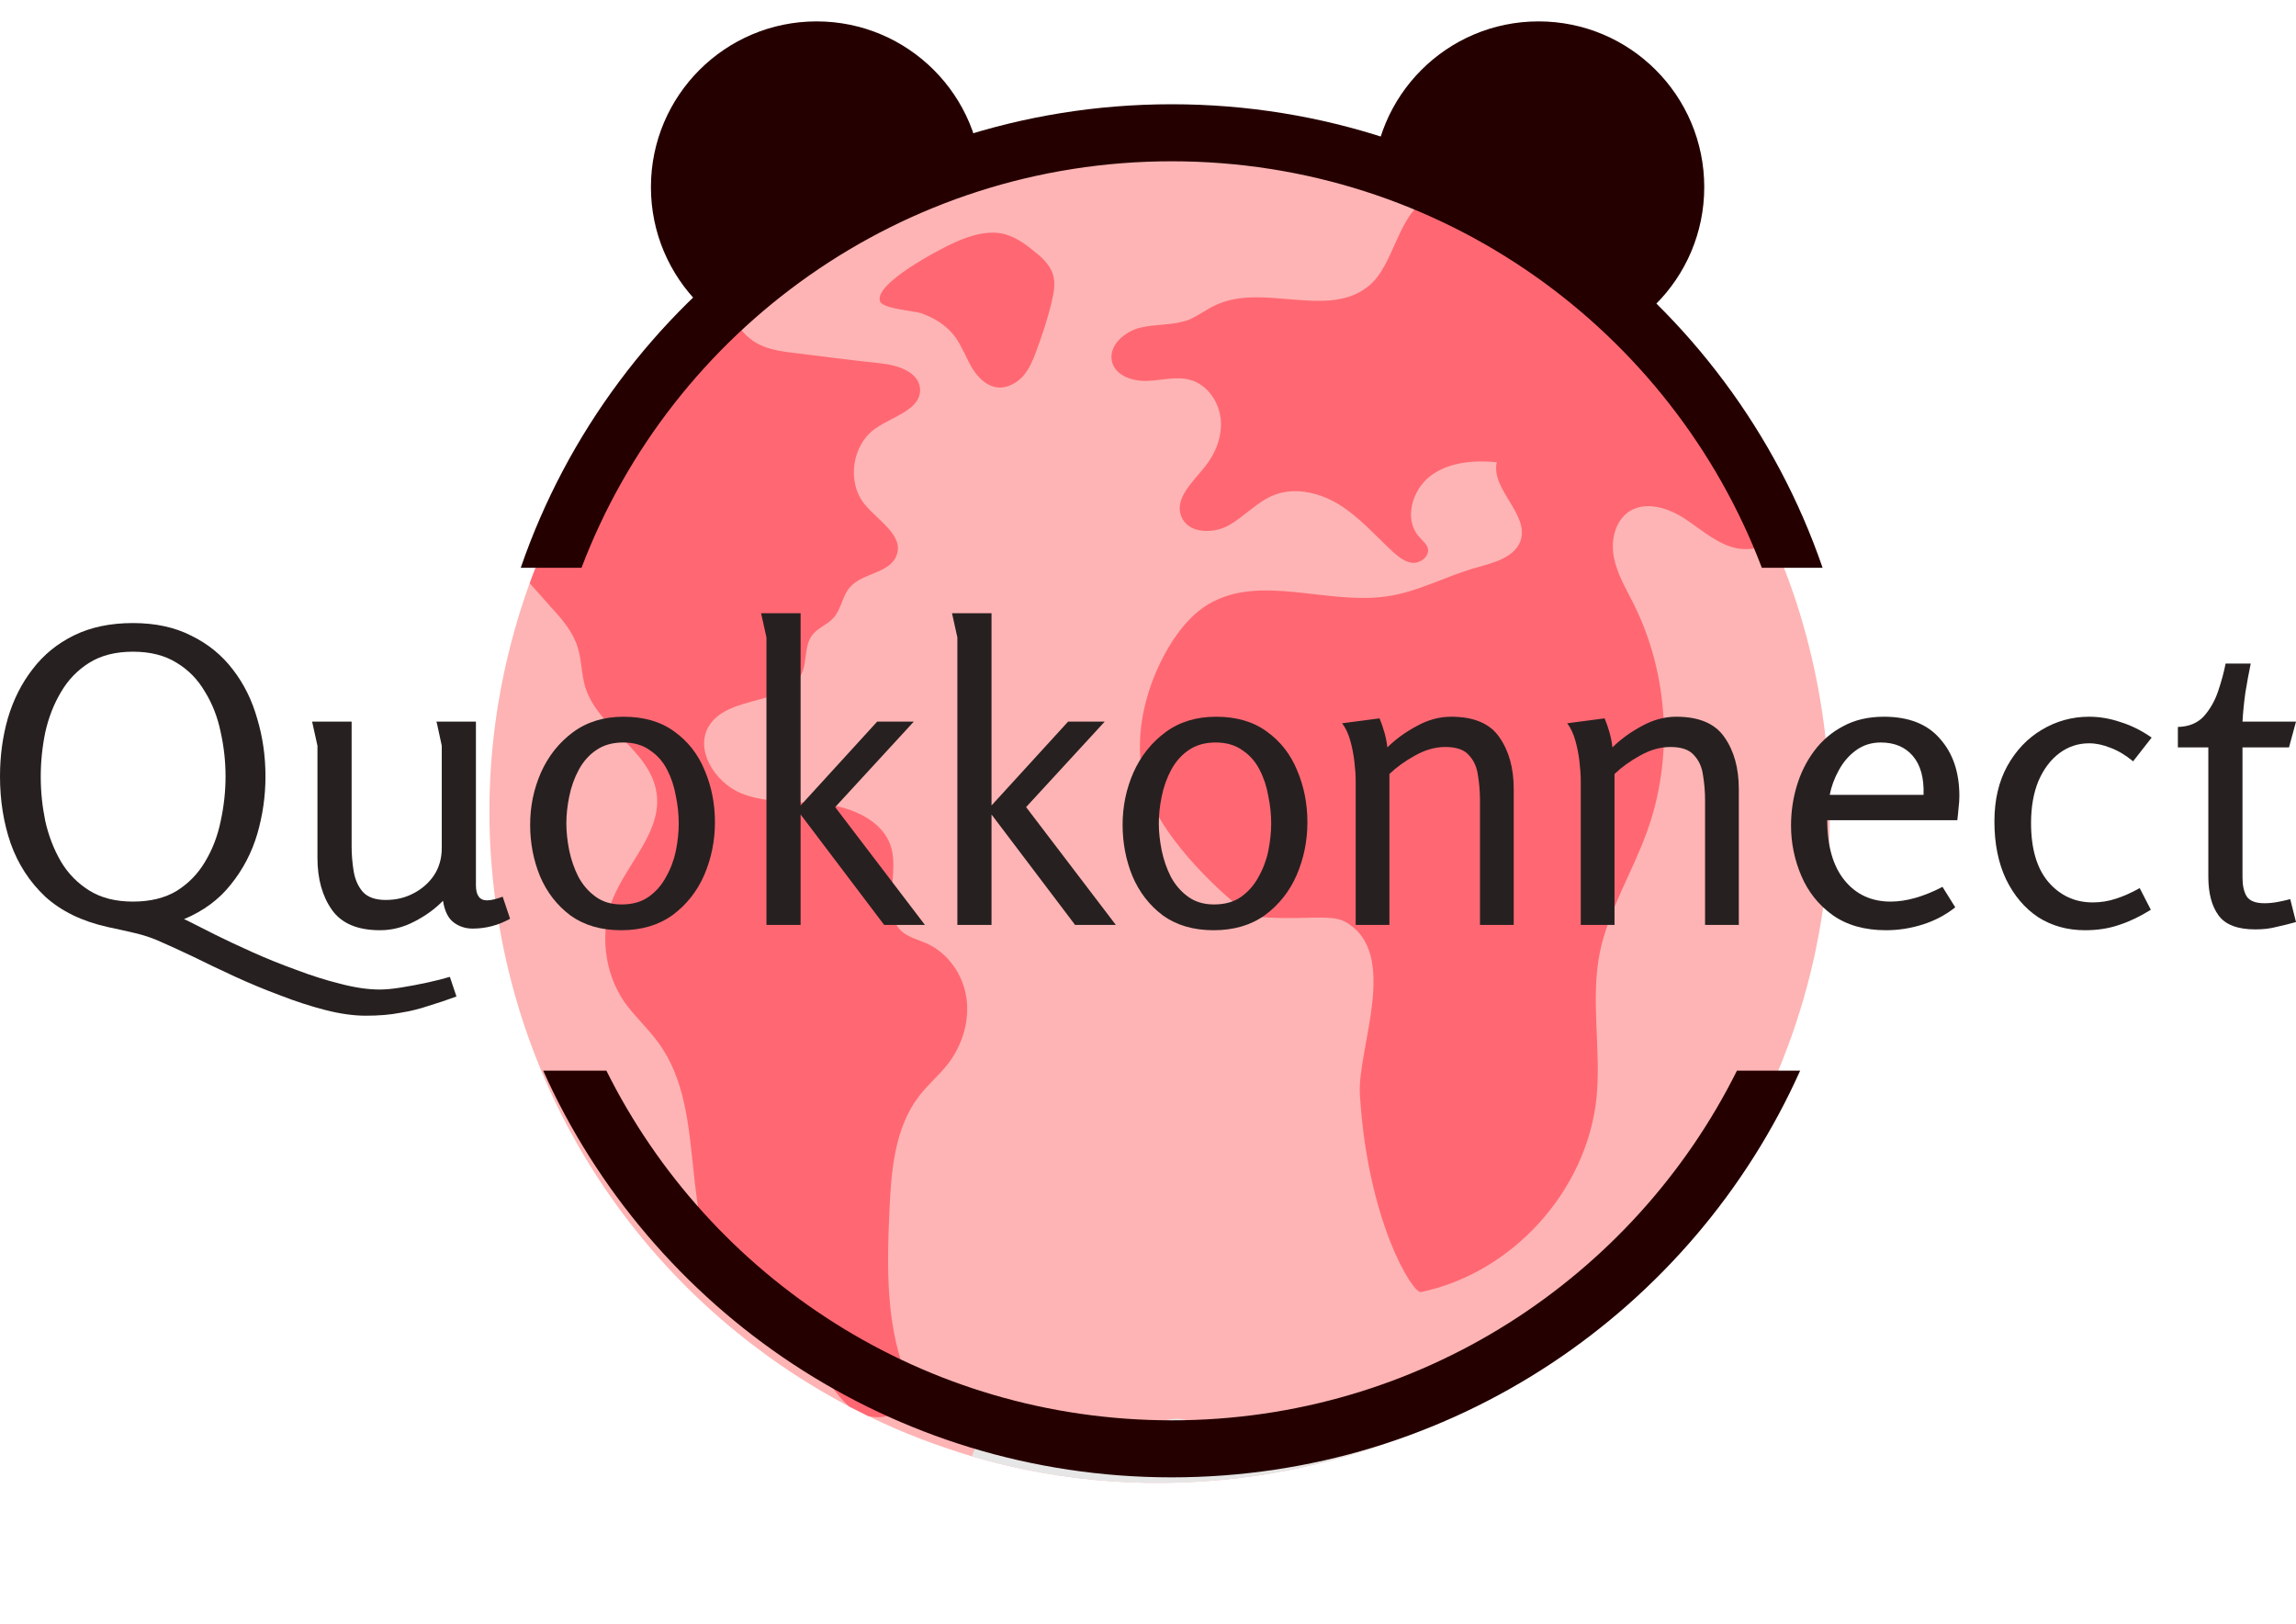 <svg width="287" height="203" viewBox="0 0 287 203" fill="none" xmlns="http://www.w3.org/2000/svg">
<path d="M122.789 23.385C122.789 34.824 113.516 44.096 102.078 44.096C90.639 44.096 81.366 34.824 81.366 23.385C81.366 11.947 90.639 2.674 102.078 2.674C113.516 2.674 122.789 11.947 122.789 23.385Z" fill="#250000"/>
<path d="M213.031 23.385C213.031 34.824 203.758 44.096 192.32 44.096C180.881 44.096 171.608 34.824 171.608 23.385C171.608 11.947 180.881 2.674 192.32 2.674C203.758 2.674 213.031 11.947 213.031 23.385Z" fill="#250000"/>
<path d="M184.332 175.503C176.113 179.834 167.072 182.923 157.37 184.388C144.921 186.249 132.785 185.321 121.495 182.012C116.998 180.665 112.645 179.003 108.519 176.976C107.707 176.573 106.895 176.171 106.15 175.785C83.307 163.798 66.272 141.463 62.125 113.951C59.946 99.611 61.608 85.556 66.251 72.766C71.199 59.282 79.507 47.224 90.369 37.936C101.948 27.98 116.364 21.072 132.512 18.624C148.727 16.192 164.636 18.574 178.597 24.752C197.558 33.094 213.075 48.297 221.606 67.636C224.568 74.273 226.629 81.464 227.773 88.996C233.224 125.124 214.848 159.295 184.332 175.503Z" fill="#FEB4B4"/>
<path d="M184.332 175.503C176.113 179.834 167.072 182.923 157.37 184.388C144.921 186.249 132.785 185.321 121.494 182.012C122.031 180.045 124.135 178.241 125.758 177.579C128.545 176.426 131.729 176.833 134.75 177.341C137.755 177.915 140.811 178.571 143.752 177.943C145.215 177.662 146.69 177.035 148.128 177.447C150.344 178.112 151.267 180.984 153.42 181.914C158.716 178.425 164.97 176.49 171.294 176.316C171.854 176.31 172.48 176.319 173.021 176.098C173.562 175.877 173.987 175.559 174.493 175.191C175.163 174.722 175.934 174.416 176.688 174.177C179.268 173.603 181.864 174.428 184.332 175.503Z" fill="#E6E6E6"/>
<path d="M221.656 67.717C220.298 68.442 218.819 68.789 217.268 68.56C214.791 68.112 212.843 66.322 210.734 64.914C208.625 63.506 205.78 62.551 203.639 63.927C201.89 65.117 201.325 67.496 201.729 69.617C202.133 71.737 203.241 73.536 204.186 75.436C208.59 84.23 209.21 94.849 205.842 104.032C204.024 109.045 201.097 113.725 199.989 118.977C198.775 124.971 200.166 131.165 199.563 137.235C198.349 148.814 189.064 159.105 177.609 161.481C176.59 161.657 170.966 152.713 169.987 136.843C169.606 131.098 175.131 119.007 168.084 115.17C166.227 114.17 162.581 115.119 156.577 114.531C156.099 114.487 147.918 108.077 144.327 101.151C141.209 95.175 142.356 87.698 145.581 81.763C146.936 79.292 148.687 76.915 151.124 75.47C157.603 71.703 165.887 75.625 173.336 74.532C177.234 73.992 180.785 71.973 184.595 70.923C186.762 70.321 189.292 69.665 190.058 67.613C191.205 64.255 186.342 61.216 187.092 57.764C184.222 57.501 181.095 57.736 178.793 59.493C176.491 61.25 175.48 64.919 177.35 67.038C177.784 67.56 178.382 67.982 178.506 68.639C178.632 69.577 177.522 70.43 176.565 70.342C175.609 70.255 174.793 69.573 174.044 68.906C171.929 66.938 170.008 64.736 167.585 63.184C165.161 61.631 162.005 60.811 159.316 61.848C157.167 62.664 155.608 64.528 153.595 65.655C151.582 66.783 148.467 66.671 147.651 64.523C146.784 62.293 149.083 60.256 150.576 58.376C151.956 56.68 152.82 54.511 152.58 52.29C152.324 50.135 150.866 48.044 148.767 47.476C147.065 47.002 145.193 47.534 143.431 47.605C141.669 47.675 139.52 47.025 139.022 45.301C138.454 43.281 140.492 41.462 142.496 40.96C144.5 40.459 146.677 40.697 148.596 39.965C149.76 39.474 150.788 38.671 151.886 38.164C157.799 35.31 165.926 39.892 171.017 35.796C174.363 33.17 174.665 26.61 178.663 24.767C197.558 33.094 213.075 48.297 221.656 67.717Z" fill="#FF6873"/>
<path d="M112.637 175.789C111.713 177.036 110.102 177.351 108.516 176.975C107.704 176.572 106.892 176.17 106.146 175.784C104.349 174.24 103.268 172.029 101.747 170.201C98.807 166.711 94.37 164.819 91.429 161.329C84.395 153.027 88.779 139.268 82.365 130.415C81.058 128.569 79.327 127.041 78.02 125.195C75.489 121.452 74.935 116.434 76.616 112.296C78.457 107.777 82.809 103.854 82.061 99.069C81.29 93.79 74.816 91.066 73.174 85.929C72.66 84.271 72.722 82.54 72.208 80.883C71.609 78.995 70.306 77.429 68.971 75.995C68.087 75.017 67.151 73.957 66.216 72.898C71.164 59.413 79.473 47.355 90.335 38.067C90.633 38.277 90.835 38.605 91.087 39.013C93.219 42.382 94.484 43.52 98.757 44.046C102.552 44.528 106.281 44.995 110.091 45.411C112.203 45.633 114.799 46.459 115.004 48.533C115.217 51.166 111.668 51.999 109.495 53.507C106.504 55.519 105.802 60.239 108.075 63.013C109.747 65.085 113.014 66.908 112.072 69.407C111.258 71.657 107.781 71.599 106.238 73.397C105.279 74.495 105.182 76.078 104.223 77.177C103.443 78.108 102.097 78.487 101.434 79.516C100.575 80.778 100.86 82.521 100.316 83.928C98.654 88.28 91.206 86.721 88.666 90.655C86.774 93.626 89.293 97.715 92.588 99.126C95.833 100.455 99.552 100.081 103.082 100.501C106.612 100.92 110.471 102.604 111.416 105.97C112.397 109.484 110.031 114.158 112.826 116.497C113.707 117.195 114.831 117.462 115.841 117.911C118.491 119.099 120.367 121.779 120.797 124.673C121.227 127.567 120.306 130.56 118.571 132.87C117.452 134.35 115.983 135.537 114.864 137.016C111.83 140.973 111.399 146.315 111.179 151.359C110.89 157.573 110.767 163.967 112.567 169.909C113.085 171.847 113.803 174.112 112.637 175.789Z" fill="#FF6873"/>
<path d="M119.392 42.106C120.23 43.282 120.741 44.66 121.481 45.952C122.236 47.179 123.354 48.352 124.871 48.433C125.975 48.486 127.104 47.846 127.853 47.047C128.617 46.181 129.082 45.105 129.465 44.079C130.231 42.027 130.947 39.893 131.465 37.713C131.748 36.523 131.98 35.252 131.555 34.104C131.164 33.104 130.38 32.289 129.499 31.591C128.334 30.616 127.087 29.692 125.649 29.281C123.55 28.713 121.285 29.431 119.335 30.295C117.696 31.022 109.018 35.523 110.033 37.719C110.455 38.587 114.231 38.855 115.14 39.141C116.811 39.748 118.338 40.669 119.392 42.106Z" fill="#FF6873"/>
<path d="M57.056 124.54C55.856 124.983 54.69 125.374 53.558 125.715C52.46 126.09 51.277 126.38 50.008 126.584C48.773 126.823 47.35 126.942 45.738 126.942C44.194 126.942 42.496 126.703 40.644 126.226C38.792 125.749 36.906 125.136 34.985 124.386C33.064 123.671 31.178 122.887 29.326 122.035C27.474 121.183 25.759 120.365 24.181 119.581C22.603 118.831 21.265 118.218 20.168 117.741C19.139 117.264 18.041 116.889 16.875 116.616C15.709 116.344 14.56 116.088 13.428 115.85C10.238 115.134 7.649 113.873 5.659 112.067C3.704 110.227 2.264 108.012 1.338 105.422C0.446 102.832 0 100.038 0 97.039C0 94.483 0.326 92.063 0.978 89.78C1.663 87.463 2.692 85.418 4.064 83.646C5.436 81.84 7.169 80.426 9.261 79.403C11.353 78.381 13.805 77.87 16.618 77.87C19.43 77.87 21.866 78.398 23.924 79.454C26.016 80.477 27.748 81.891 29.12 83.697C30.492 85.469 31.504 87.514 32.155 89.831C32.841 92.114 33.184 94.517 33.184 97.039C33.184 99.492 32.841 101.895 32.155 104.246C31.469 106.563 30.372 108.659 28.863 110.534C27.388 112.408 25.433 113.856 22.997 114.878C23.1 114.913 23.221 114.964 23.358 115.032C23.495 115.1 23.632 115.168 23.769 115.236C24.524 115.611 25.57 116.139 26.908 116.821C28.28 117.502 29.84 118.235 31.589 119.019C33.339 119.803 35.157 120.535 37.043 121.217C38.929 121.933 40.764 122.512 42.548 122.955C44.366 123.432 46.012 123.671 47.487 123.671C48.207 123.671 49.099 123.585 50.162 123.415C51.226 123.245 52.306 123.04 53.404 122.802C54.501 122.563 55.444 122.324 56.233 122.086L57.056 124.54ZM16.618 112.68C18.779 112.68 20.597 112.237 22.072 111.351C23.546 110.431 24.73 109.222 25.621 107.722C26.547 106.189 27.199 104.502 27.576 102.662C27.988 100.787 28.194 98.913 28.194 97.039C28.194 95.164 27.988 93.307 27.576 91.467C27.199 89.627 26.547 87.957 25.621 86.457C24.73 84.924 23.546 83.714 22.072 82.828C20.597 81.908 18.779 81.448 16.618 81.448C14.457 81.448 12.639 81.908 11.164 82.828C9.689 83.748 8.506 84.975 7.614 86.509C6.723 88.008 6.071 89.678 5.659 91.518C5.282 93.358 5.093 95.216 5.093 97.09C5.093 98.93 5.282 100.77 5.659 102.61C6.071 104.451 6.723 106.137 7.614 107.671C8.506 109.17 9.689 110.38 11.164 111.3C12.639 112.22 14.457 112.68 16.618 112.68Z" fill="#272020"/>
<path d="M43.953 90.189V105.831C43.953 106.819 44.038 107.841 44.21 108.898C44.382 109.92 44.759 110.772 45.342 111.454C45.959 112.135 46.92 112.476 48.223 112.476C49.492 112.476 50.641 112.203 51.67 111.658C52.733 111.113 53.591 110.363 54.242 109.409C54.894 108.421 55.22 107.279 55.22 105.984V93.205C55.22 93.171 55.169 92.932 55.066 92.489C54.963 92.012 54.86 91.535 54.757 91.058C54.654 90.547 54.586 90.257 54.551 90.189H59.49V110.636C59.49 111.897 59.953 112.527 60.879 112.527C61.36 112.527 62.011 112.374 62.834 112.067L63.761 114.827C62.286 115.645 60.725 116.054 59.079 116.054C58.187 116.054 57.398 115.799 56.712 115.287C56.026 114.776 55.58 113.873 55.374 112.578C54.38 113.601 53.179 114.47 51.773 115.185C50.401 115.901 48.978 116.259 47.503 116.259C44.69 116.259 42.684 115.407 41.483 113.703C40.283 111.999 39.682 109.835 39.682 107.211V93.205L39.014 90.189H43.953Z" fill="#272020"/>
<path d="M77.638 116.259C75.134 116.259 73.025 115.645 71.31 114.418C69.629 113.158 68.36 111.522 67.503 109.511C66.679 107.501 66.268 105.354 66.268 103.07C66.268 100.787 66.714 98.623 67.606 96.579C68.532 94.5 69.869 92.813 71.618 91.518C73.368 90.223 75.477 89.576 77.947 89.576C80.485 89.576 82.594 90.189 84.275 91.416C85.99 92.643 87.259 94.261 88.082 96.272C88.939 98.282 89.368 100.446 89.368 102.764C89.368 105.081 88.922 107.279 88.031 109.358C87.139 111.403 85.818 113.072 84.069 114.367C82.32 115.628 80.176 116.259 77.638 116.259ZM77.689 113.038C79.027 113.038 80.142 112.732 81.034 112.118C81.96 111.471 82.697 110.636 83.246 109.613C83.829 108.591 84.24 107.501 84.481 106.342C84.721 105.149 84.841 104.008 84.841 102.917C84.841 101.793 84.721 100.651 84.481 99.492C84.275 98.3 83.915 97.209 83.4 96.221C82.886 95.198 82.165 94.381 81.239 93.767C80.348 93.12 79.233 92.796 77.895 92.796C76.558 92.796 75.426 93.12 74.5 93.767C73.608 94.381 72.888 95.198 72.339 96.221C71.79 97.243 71.395 98.351 71.155 99.543C70.915 100.702 70.795 101.827 70.795 102.917C70.795 103.974 70.915 105.098 71.155 106.291C71.395 107.449 71.773 108.54 72.287 109.562C72.836 110.585 73.556 111.42 74.448 112.067C75.34 112.715 76.42 113.038 77.689 113.038Z" fill="#272020"/>
<path d="M100.075 76.643V100.668L109.645 90.189H114.224L104.397 100.872L115.613 115.594H110.519L100.075 101.793V115.594H95.805V79.659L95.136 76.643H100.075Z" fill="#272020"/>
<path d="M123.94 76.643V100.668L133.51 90.189H138.089L128.262 100.872L139.478 115.594H134.385L123.94 101.793V115.594H119.67V79.659L119.001 76.643H123.94Z" fill="#272020"/>
<path d="M151.696 116.259C149.192 116.259 147.083 115.645 145.368 114.418C143.687 113.158 142.418 111.522 141.56 109.511C140.737 107.501 140.326 105.354 140.326 103.07C140.326 100.787 140.772 98.623 141.663 96.579C142.589 94.5 143.927 92.813 145.676 91.518C147.426 90.223 149.535 89.576 152.005 89.576C154.543 89.576 156.652 90.189 158.333 91.416C160.048 92.643 161.317 94.261 162.14 96.272C162.997 98.282 163.426 100.446 163.426 102.764C163.426 105.081 162.98 107.279 162.088 109.358C161.197 111.403 159.876 113.072 158.127 114.367C156.378 115.628 154.234 116.259 151.696 116.259ZM151.747 113.038C153.085 113.038 154.2 112.732 155.091 112.118C156.017 111.471 156.755 110.636 157.304 109.613C157.887 108.591 158.298 107.501 158.538 106.342C158.779 105.149 158.899 104.008 158.899 102.917C158.899 101.793 158.779 100.651 158.538 99.492C158.333 98.3 157.973 97.209 157.458 96.221C156.944 95.198 156.223 94.381 155.297 93.767C154.405 93.12 153.291 92.796 151.953 92.796C150.615 92.796 149.484 93.12 148.557 93.767C147.666 94.381 146.945 95.198 146.397 96.221C145.848 97.243 145.453 98.351 145.213 99.543C144.973 100.702 144.853 101.827 144.853 102.917C144.853 103.974 144.973 105.098 145.213 106.291C145.453 107.449 145.831 108.54 146.345 109.562C146.894 110.585 147.614 111.42 148.506 112.067C149.398 112.715 150.478 113.038 151.747 113.038Z" fill="#272020"/>
<path d="M172.444 89.78C172.684 90.359 172.89 90.956 173.061 91.569C173.233 92.183 173.353 92.796 173.421 93.409C174.45 92.387 175.668 91.501 177.074 90.751C178.48 89.968 179.921 89.576 181.396 89.576C184.243 89.576 186.249 90.428 187.415 92.132C188.616 93.835 189.216 95.999 189.216 98.623V115.594H184.997V100.003C184.997 98.947 184.911 97.908 184.74 96.885C184.603 95.863 184.225 95.028 183.608 94.381C183.025 93.699 182.047 93.358 180.675 93.358C179.406 93.358 178.137 93.716 176.868 94.432C175.633 95.113 174.57 95.88 173.678 96.732V115.594H169.46V97.601C169.46 96.919 169.408 96.136 169.305 95.25C169.202 94.329 169.031 93.444 168.791 92.591C168.551 91.706 168.208 90.973 167.762 90.394L172.444 89.78Z" fill="#272020"/>
<path d="M200.58 89.78C200.82 90.359 201.025 90.956 201.197 91.569C201.368 92.183 201.489 92.796 201.557 93.409C202.586 92.387 203.804 91.501 205.21 90.751C206.616 89.968 208.057 89.576 209.532 89.576C212.378 89.576 214.385 90.428 215.551 92.132C216.752 93.835 217.352 95.999 217.352 98.623V115.594H213.133V100.003C213.133 98.947 213.047 97.908 212.876 96.885C212.739 95.863 212.361 95.028 211.744 94.381C211.161 93.699 210.183 93.358 208.811 93.358C207.542 93.358 206.273 93.716 205.004 94.432C203.769 95.113 202.706 95.88 201.814 96.732V115.594H197.596V97.601C197.596 96.919 197.544 96.136 197.441 95.25C197.338 94.329 197.167 93.444 196.927 92.591C196.687 91.706 196.344 90.973 195.898 90.394L200.58 89.78Z" fill="#272020"/>
<path d="M235.507 89.576C238.594 89.576 240.926 90.496 242.504 92.336C244.116 94.142 244.922 96.528 244.922 99.492C244.922 99.969 244.888 100.464 244.819 100.975C244.785 101.452 244.733 101.963 244.665 102.508H228.407C228.407 105.746 229.127 108.25 230.568 110.022C232.008 111.794 233.929 112.68 236.33 112.68C238.285 112.68 240.446 112.067 242.812 110.84L244.407 113.396C243.207 114.35 241.852 115.066 240.343 115.543C238.834 116.02 237.307 116.259 235.764 116.259C233.089 116.259 230.859 115.628 229.076 114.367C227.326 113.106 226.023 111.471 225.166 109.46C224.308 107.449 223.879 105.354 223.879 103.173C223.879 101.469 224.119 99.816 224.6 98.214C225.08 96.613 225.8 95.164 226.761 93.869C227.755 92.54 228.973 91.501 230.413 90.751C231.854 89.968 233.552 89.576 235.507 89.576ZM235.095 92.796C233.929 92.796 232.9 93.12 232.008 93.767C231.117 94.415 230.396 95.25 229.847 96.272C229.299 97.26 228.921 98.282 228.716 99.339H240.446C240.514 97.226 240.069 95.607 239.108 94.483C238.148 93.358 236.81 92.796 235.095 92.796Z" fill="#272020"/>
<path d="M261.135 89.576C262.439 89.576 263.742 89.797 265.046 90.24C266.383 90.649 267.687 91.297 268.956 92.183L266.64 95.147C265.68 94.364 264.737 93.801 263.811 93.46C262.885 93.086 261.993 92.898 261.135 92.898C259.763 92.898 258.529 93.307 257.431 94.125C256.334 94.943 255.459 96.102 254.807 97.601C254.19 99.1 253.881 100.855 253.881 102.866C253.881 106.069 254.601 108.523 256.042 110.227C257.517 111.931 259.369 112.783 261.598 112.783C262.593 112.783 263.554 112.629 264.48 112.323C265.44 112.016 266.435 111.573 267.464 110.994L268.853 113.703C267.481 114.555 266.16 115.185 264.891 115.594C263.622 116.037 262.199 116.259 260.621 116.259C258.426 116.259 256.471 115.713 254.756 114.623C253.075 113.498 251.737 111.914 250.743 109.869C249.782 107.824 249.302 105.422 249.302 102.662C249.302 100.003 249.834 97.703 250.897 95.761C251.995 93.784 253.435 92.268 255.219 91.211C257.037 90.121 259.009 89.576 261.135 89.576Z" fill="#272020"/>
<path d="M281.341 82.93C281.101 84.089 280.878 85.299 280.672 86.56C280.5 87.787 280.38 88.996 280.312 90.189H287L286.125 93.409H280.312V109.665C280.312 110.653 280.483 111.437 280.826 112.016C281.203 112.595 281.941 112.885 283.038 112.885C283.587 112.885 284.136 112.834 284.685 112.732C285.234 112.629 285.765 112.51 286.28 112.374L287 115.236C286.143 115.475 285.319 115.679 284.53 115.85C283.776 116.054 282.901 116.156 281.907 116.156C279.711 116.156 278.185 115.577 277.328 114.418C276.47 113.26 276.041 111.641 276.041 109.562V93.409H272.234V90.853C273.606 90.82 274.687 90.376 275.476 89.525C276.264 88.638 276.865 87.582 277.276 86.355C277.688 85.129 277.996 83.987 278.202 82.93H281.341Z" fill="#272020"/>
<path fill-rule="evenodd" clip-rule="evenodd" d="M217.118 133.811C204.212 159.712 177.419 177.511 146.459 177.511C115.499 177.511 88.706 159.712 75.799 133.811H67.9C81.32 163.765 111.446 184.638 146.459 184.638C181.471 184.638 211.598 163.765 225.017 133.811H217.118ZM72.689 70.961C83.967 41.267 112.742 20.157 146.459 20.157C180.176 20.157 208.95 41.267 220.229 70.961H227.825C216.227 37.255 184.178 13.03 146.459 13.03C108.739 13.03 76.691 37.255 65.093 70.961H72.689Z" fill="#250000"/>
</svg>
